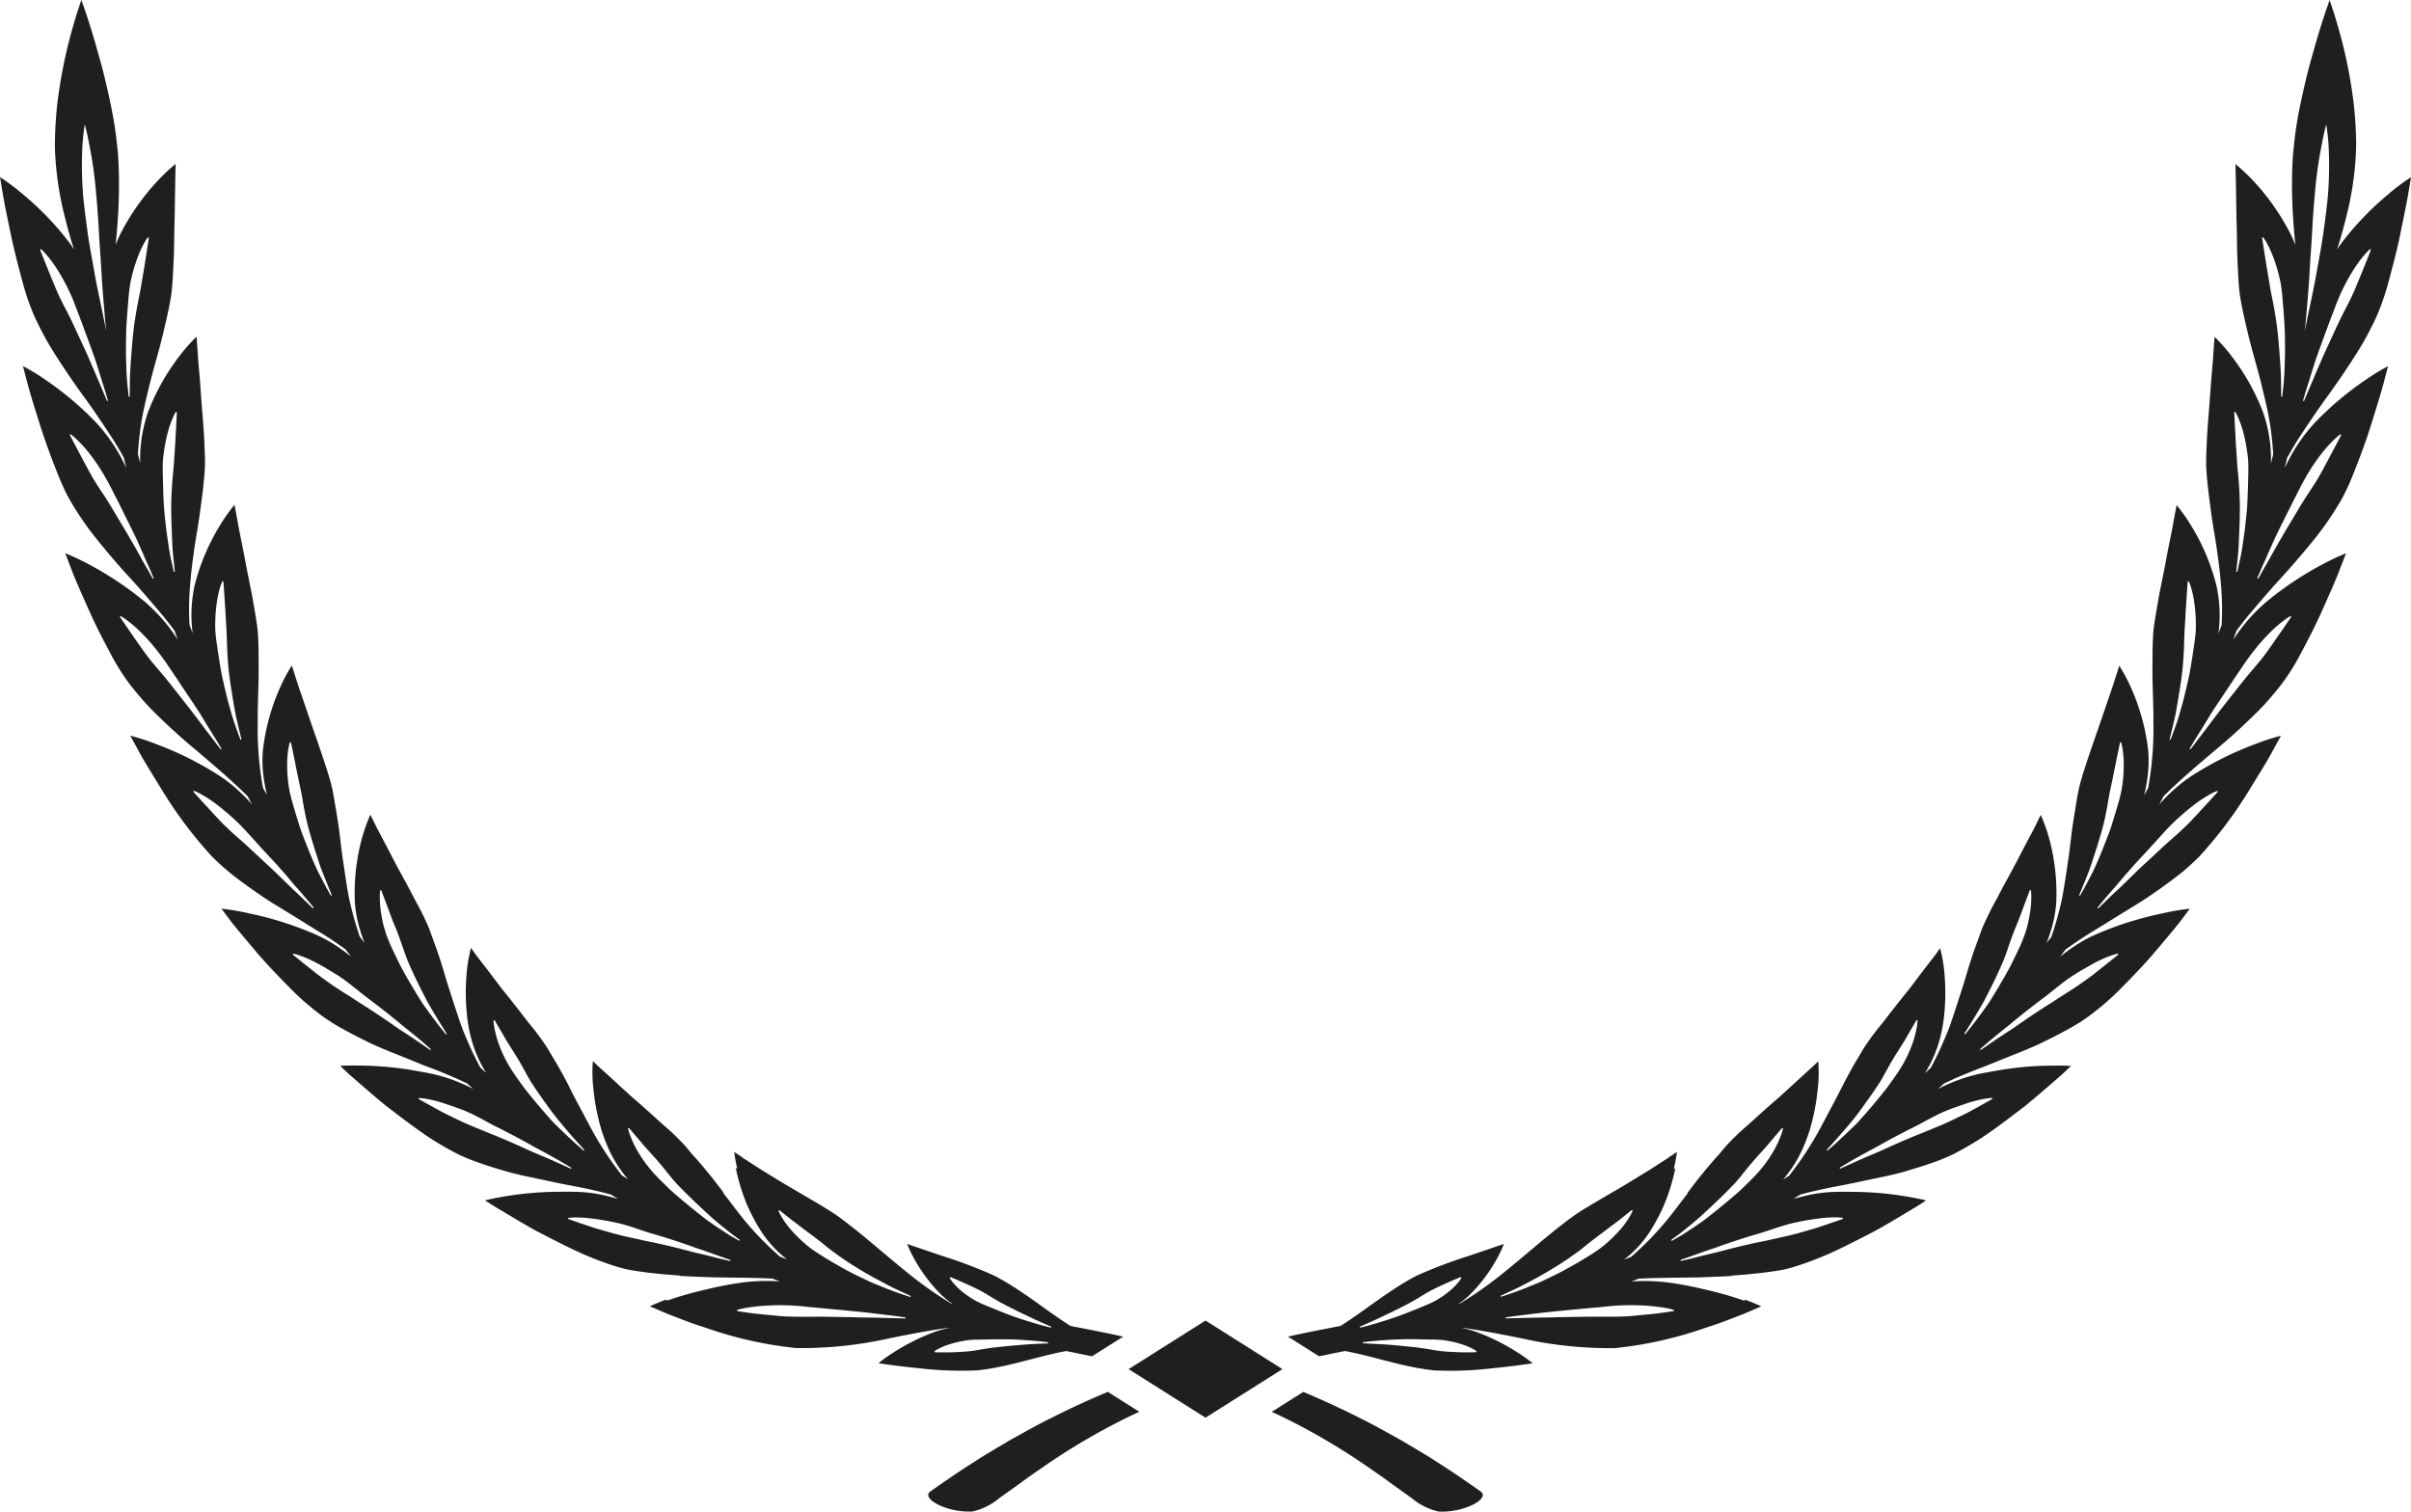 <svg xmlns="http://www.w3.org/2000/svg" width="247.002" height="154.88" viewBox="0 0 247.002 154.88">
  <g id="Group_2206" data-name="Group 2206" transform="translate(-327.806 -350.253)">
    <path id="Path_9866" data-name="Path 9866" d="M435.478,495.552c-1.575.776-2.988,1.593-4.3,2.315l-1.841,1.1c-.586.346-1.139.683-1.652,1.025-2.095,1.323-3.574,2.387-4.548,3.065-1.057.738,1.71,2.209,4.3,2.063a6.531,6.531,0,0,0,2.76-1.379l2.192-1.566c.832-.627,1.806-1.281,2.895-2.035a66.805,66.805,0,0,1,8.407-4.846c.273-.13.558-.26.839-.389l-3.232-2.042C439.19,493.747,437.245,494.654,435.478,495.552Z" fill="#1f1f1f"/>
    <path id="Path_9867" data-name="Path 9867" d="M572.565,370.089a30.268,30.268,0,0,0-4.675,4.8c-.235.3-.453.608-.663.927.083-.252.166-.5.247-.756.261-.882.505-1.786.73-2.7a32.687,32.687,0,0,0,.913-5.636c.035-.474.058-.955.07-1.438s-.007-.97-.026-1.457c-.037-.974-.112-1.948-.214-2.9a51.864,51.864,0,0,0-.928-5.316,55.155,55.155,0,0,0-1.546-5.347s-.818,2.192-1.667,5.277c-.456,1.542-.891,3.31-1.277,5.147-.2.918-.373,1.855-.51,2.793-.069.469-.127.938-.176,1.405s-.1.93-.14,1.392a49.272,49.272,0,0,0-.016,5.553c.045.92.117,1.834.2,2.733.019.263.041.521.062.781-.131-.353-.273-.7-.435-1.032a23.854,23.854,0,0,0-3.707-5.365,18.747,18.747,0,0,0-1.981-1.882s.015.64.038,1.651.039,2.393.064,3.879c.054,1.492.041,3.076.11,4.511s.125,2.7.266,3.543c.128.782.283,1.545.457,2.3s.337,1.484.528,2.215c.366,1.458.815,2.9,1.164,4.347s.73,2.929.953,4.46c.128.913.23,1.856.285,2.824-.074.309-.152.626-.23.941a14.753,14.753,0,0,0-.81-5.249,22.677,22.677,0,0,0-3.174-5.678,18.42,18.42,0,0,0-1.793-2.047l-.119,1.634c-.053,1.006-.2,2.364-.3,3.839s-.247,3.045-.334,4.466c-.046.709-.066,1.384-.089,1.982s-.031,1.122-.007,1.545c.089,1.57.306,3.087.5,4.565s.5,2.961.674,4.432a44.405,44.405,0,0,1,.43,4.529c.019.772.014,1.557-.024,2.361,0,.06-.007.121-.01.182-.108.29-.214.58-.325.872a14.129,14.129,0,0,0-.216-4.973,22,22,0,0,0-2.511-5.981,18.055,18.055,0,0,0-1.558-2.22l-.3,1.6c-.16.986-.455,2.3-.727,3.744-.256,1.446-.6,2.967-.848,4.355-.236,1.4-.464,2.621-.521,3.459-.051.779-.072,1.548-.072,2.311s-.019,1.5,0,2.25c.019,1.49.107,2.984.088,4.462a33.9,33.9,0,0,1-.534,6.809c-.134.246-.27.492-.406.738a18.613,18.613,0,0,0,.344-1.867,12.388,12.388,0,0,0,.06-2.761,21.85,21.85,0,0,0-1.692-6.242,17.748,17.748,0,0,0-1.263-2.392l-.492,1.528c-.142.473-.331,1.022-.544,1.623l-.665,1.951c-.931,2.74-2.067,5.849-2.433,7.472-.163.757-.278,1.52-.4,2.261s-.24,1.473-.337,2.21l-.269,2.214q-.162,1.1-.323,2.189c-.112.734-.232,1.474-.369,2.22s-.334,1.468-.536,2.214c-.175.632-.375,1.272-.6,1.915-.166.215-.33.43-.5.643.02-.046.045-.091.064-.137.171-.447.323-.9.454-1.352a12.711,12.711,0,0,0,.493-2.717,21.528,21.528,0,0,0-.691-6.4,17.566,17.566,0,0,0-.9-2.551l-.7,1.426c-.454.857-1.082,2.027-1.735,3.309-.668,1.269-1.431,2.6-2.054,3.841a29.983,29.983,0,0,0-1.527,3.084l-.777,2.142c-.248.7-.474,1.412-.69,2.123-.411,1.44-.873,2.806-1.331,4.226-.239.7-.461,1.43-.748,2.116s-.582,1.388-.911,2.087c-.249.519-.514,1.046-.8,1.566-.2.18-.392.362-.591.541a12.919,12.919,0,0,0,1.591-3.749,16.454,16.454,0,0,0,.339-1.817c.071-.6.115-1.172.138-1.717a22.281,22.281,0,0,0-.064-2.877,15.568,15.568,0,0,0-.281-1.935c-.095-.459-.166-.712-.166-.712l-.249.346c-.158.224-.387.546-.688.922-.594.759-1.392,1.814-2.253,2.956-.9,1.1-1.843,2.31-2.685,3.408a25.74,25.74,0,0,0-2.039,2.764c-.385.676-.787,1.3-1.15,1.96s-.713,1.31-1.049,1.974-.673,1.318-1.02,1.964l-1.042,1.957a33.458,33.458,0,0,1-2.38,3.844c-.29.4-.595.812-.91,1.215-.215.136-.429.276-.645.411.073-.082.149-.163.221-.247q.223-.28.431-.567a12.805,12.805,0,0,0,1.391-2.395q.382-.88.661-1.723c.175-.577.319-1.136.438-1.669a22.439,22.439,0,0,0,.444-2.849,14.419,14.419,0,0,0,.036-2.677s-.43.436-1.154,1.073l-2.744,2.513c-1.081.923-2.233,1.965-3.242,2.885a24.236,24.236,0,0,0-2.4,2.315l-.362.435c-.114.146-.238.293-.381.442q-.407.445-.792.9c-.515.6-1.005,1.207-1.481,1.817l-.7.917-.087.115-.043.057-.022.029-.011.014-.005.007,0,0c.04-.021-.093.051.089-.045l-.165.215-.33.431c-.441.575-.882,1.161-1.34,1.739a30.637,30.637,0,0,1-4.013,4.185c-.236.09-.472.182-.708.27.223-.176.442-.355.653-.537a11.8,11.8,0,0,0,1.818-2.062,19.366,19.366,0,0,0,1.673-3.111,20.555,20.555,0,0,0,.893-2.715l.134-.561.056-.259.013-.063.006-.031,0-.015v-.008c-.291.154-.081.042-.145.076V470l.028-.126c.073-.331.128-.619.17-.855.084-.473.113-.74.113-.74l-.387.258-.45.3-.067.045-.009.006,0,0h0l.168-.089-.016.01-.031.02-.13.082-.281.179-1.368.884c-.511.332-1.086.663-1.672,1.032-2.352,1.448-5.17,2.972-6.493,3.94-2.446,1.8-4.6,3.76-6.921,5.632a39.678,39.678,0,0,1-4.619,3.265l-.11.022a8.5,8.5,0,0,0,1.078-.865,16,16,0,0,0,2.764-3.592,12.746,12.746,0,0,0,.82-1.7l-3.635,1.237a49.237,49.237,0,0,0-5.326,2.023c-2.882,1.522-5.131,3.459-7.772,5.141-1.691.321-3.356.65-4.983,1l-.411.091,3.2,2.019q1.307-.275,2.643-.541c3.072.572,5.845,1.631,9.156,1.987a36.942,36.942,0,0,0,5.937-.217c1.108-.112,2.139-.228,2.9-.338l1.238-.175a15.624,15.624,0,0,0-1.593-1.136,21.973,21.973,0,0,0-4.16-2.072,9.734,9.734,0,0,0-1.429-.387l.09-.019c1.989.262,3.891.652,5.813,1.028a41.226,41.226,0,0,0,9.7,1.033,40.176,40.176,0,0,0,8.946-1.967c.813-.273,1.607-.525,2.32-.794l1.907-.736,1.824-.78s-.241-.12-.684-.306c-.221-.093-.493-.2-.811-.32l-.121-.045h-.006c-.066.034.144-.078-.148.077l-.008,0-.016-.006-.033-.011-.067-.023-.278-.094-.605-.2c-.849-.267-1.858-.547-2.982-.8a37.341,37.341,0,0,0-3.7-.711,19.361,19.361,0,0,0-3.833-.114c.246-.094.491-.192.737-.288,2.1-.1,4.133-.092,6.2-.131l2.38-.094.6-.031.3-.017c.185-.1.054-.027.1-.049h.031l.036,0,.072-.005.143-.01,1.152-.093c.77-.069,1.546-.152,2.329-.259q.588-.08,1.182-.18a5.356,5.356,0,0,0,.615-.131l.637-.167a32.94,32.94,0,0,0,3.786-1.415c1.47-.663,3.039-1.473,4.529-2.244,1.465-.8,2.792-1.617,3.775-2.2s1.578-.994,1.578-.994-1.059-.264-2.81-.526c-.871-.126-1.905-.241-3.047-.3-.571-.031-1.169-.048-1.787-.047-.629-.014-1.282-.014-1.948.013a14.625,14.625,0,0,0-2.82.4q-.35.083-.7.181c-.164.04-.326.084-.489.127.186-.114.373-.227.558-.342l.146-.1c.538-.144,1.071-.285,1.608-.4,1.54-.361,3.1-.606,4.614-.948l2.308-.486c.778-.165,1.56-.342,2.325-.574s1.552-.464,2.341-.735a21.84,21.84,0,0,0,2.375-.939,32.208,32.208,0,0,0,3.4-1.992c1.315-.9,2.735-1.985,4.066-3.005,1.289-1.062,2.466-2.087,3.33-2.837.437-.371.774-.692,1.005-.917l.364-.349s-.275-.022-.767-.032-1.2,0-2.085.02-1.921.1-3.058.239c-.568.07-1.161.158-1.77.268s-1.262.217-1.911.363a17.541,17.541,0,0,0-4.044,1.509q.318-.275.625-.563c.577-.27,1.146-.538,1.725-.78.729-.311,1.462-.6,2.2-.881s1.444-.585,2.175-.87c1.443-.59,2.945-1.144,4.37-1.868.722-.353,1.449-.727,2.18-1.131.364-.2.734-.41,1.1-.634s.71-.468,1.065-.716a28.39,28.39,0,0,0,3-2.552c1.116-1.128,2.368-2.4,3.464-3.659,1.079-1.264,2.077-2.458,2.792-3.342l1.115-1.479a23.736,23.736,0,0,0-2.792.475,34.553,34.553,0,0,0-6.481,2.009,14.735,14.735,0,0,0-2.522,1.34c-.4.263-.793.545-1.176.839-.108.077-.209.163-.315.242.186-.241.372-.481.556-.723q.9-.654,1.814-1.245c.663-.433,1.349-.836,2.012-1.248s1.319-.825,1.986-1.233l2.014-1.237c.656-.431,1.307-.878,1.963-1.343s1.31-.952,1.964-1.468,1.26-1.089,1.886-1.687a43.959,43.959,0,0,0,5.331-7.125l1.232-2.009c.384-.625.722-1.2.985-1.7l.879-1.612a23.4,23.4,0,0,0-2.691.878,33.86,33.86,0,0,0-6.058,2.985,15.175,15.175,0,0,0-2.28,1.719,19.354,19.354,0,0,0-1.448,1.469c.066-.122.138-.243.2-.366l.248-.477c1.726-1.713,3.5-3.2,5.275-4.712,1.214-1,2.362-2.037,3.521-3.144.573-.556,1.164-1.125,1.712-1.735s1.083-1.252,1.61-1.931a23.256,23.256,0,0,0,2.041-3.3c.741-1.382,1.544-2.946,2.195-4.444.667-1.493,1.294-2.891,1.683-3.931l.658-1.7a22.95,22.95,0,0,0-2.552,1.208,33.585,33.585,0,0,0-5.591,3.751A17.543,17.543,0,0,0,556.6,415.8c.007-.02.015-.039.022-.059.1-.284.2-.56.3-.842.047-.064.092-.131.139-.195.485-.651.985-1.274,1.5-1.879,1.026-1.21,2.026-2.372,3.084-3.523s2.052-2.326,3.065-3.564a32.232,32.232,0,0,0,2.817-4.031c.235-.395.5-.906.779-1.5s.545-1.272.833-2c.568-1.449,1.17-3.084,1.643-4.633s.946-2.994,1.217-4.061l.462-1.743a22.485,22.485,0,0,0-2.4,1.47,32.268,32.268,0,0,0-5.121,4.342,17.449,17.449,0,0,0-3.067,4.633q.126-.53.246-1.048c.481-.87.981-1.706,1.516-2.508.871-1.322,1.735-2.587,2.65-3.847s1.779-2.532,2.642-3.867c.423-.668.857-1.352,1.245-2.064s.762-1.449,1.117-2.22a24.685,24.685,0,0,0,1.238-3.617c.4-1.489.853-3.164,1.168-4.74s.635-3.05.82-4.13l.291-1.766a22,22,0,0,0-2.243,1.673Zm-8.138,7.871c.072-1.314.187-2.683.255-4.007s.159-2.595.267-3.706a43.66,43.66,0,0,1,.737-5.286c.234-1.255.438-1.955.438-1.955s.131.717.233,2a38.609,38.609,0,0,1-.068,5.361c-.109,1.118-.269,2.391-.454,3.71s-.448,2.678-.676,3.977-.491,2.532-.716,3.6-.408,1.961-.521,2.586c.07-.631.15-1.544.24-2.626s.2-2.332.266-3.647Zm-3.773,3.17c-.1-.489-.2-.966-.281-1.431l-.224-1.347c-.069-.432-.143-.835-.2-1.214l-.164-1.027-.123-.8-.107-.7.1-.059.1.146a4.652,4.652,0,0,1,.267.432,11.275,11.275,0,0,1,.753,1.681,16.509,16.509,0,0,1,.7,2.56c.073.483.135.987.174,1.5s.091,1.04.125,1.567.076,1.052.1,1.572.018,1.029.026,1.523.008.973-.01,1.429-.029.886-.043,1.284c-.034.8-.1,1.454-.15,1.915s-.076.724-.076.724l-.108,0-.008-.722c-.007-.461,0-1.112-.043-1.893s-.113-1.69-.19-2.655-.184-1.983-.355-3c-.081-.505-.165-1.008-.267-1.5ZM556.8,392.439l.087.155a4.6,4.6,0,0,1,.222.454,11.111,11.111,0,0,1,.577,1.741,17.4,17.4,0,0,1,.438,2.611c.025.487.03.992.014,1.51s-.02,1.041-.043,1.567-.038,1.052-.067,1.57-.089,1.022-.139,1.514-.1.966-.168,1.417l-.185,1.27c-.117.791-.265,1.431-.365,1.883s-.159.71-.159.71l-.108-.011s.028-.261.075-.717.132-1.1.171-1.883.075-1.689.106-2.654l.022-1.482c-.007-.505-.029-1.019-.054-1.528s-.058-1.016-.107-1.51-.1-.977-.127-1.446-.062-.926-.09-1.359-.056-.841-.07-1.222-.04-.726-.058-1.033l-.04-.8c-.021-.445-.034-.707-.034-.707Zm-6.553,32.877c.109-.446.268-1.077.429-1.836.142-.768.292-1.663.446-2.614s.294-1.958.355-2.979c.035-.508.068-1.013.08-1.508s.025-.978.052-1.445.053-.921.078-1.353.044-.838.075-1.216l.065-1.027.054-.8.05-.7.108-.035.067.163a4.59,4.59,0,0,1,.167.475,10.979,10.979,0,0,1,.366,1.789,16.826,16.826,0,0,1,.122,2.636c-.039.483-.094.985-.174,1.494s-.149,1.027-.236,1.546-.165,1.038-.264,1.546l-.336,1.478c-.122.478-.223.944-.349,1.381l-.347,1.234c-.238.759-.458,1.378-.621,1.811l-.252.682-.105-.025Zm-9.161,16c.177-.423.424-1.027.7-1.747s.542-1.6.842-2.507c.277-.923.586-1.885.8-2.879.107-.5.21-.991.292-1.478s.162-.962.255-1.419l.281-1.314c.086-.423.157-.821.239-1.19l.2-1,.162-.777.144-.685.112-.019.044.17a4.512,4.512,0,0,1,.1.492,10.9,10.9,0,0,1,.119,1.818,13.862,13.862,0,0,1-.258,2.613c-.107.472-.232.959-.383,1.451s-.293.994-.452,1.494c-.289,1.012-.693,1.97-1.049,2.89-.19.455-.359.9-.547,1.314s-.357.809-.539,1.159c-.363.7-.664,1.29-.893,1.691l-.352.636-.1-.041Zm-11.664,14.25c.245-.388.589-.943.985-1.606l.626-1.077.638-1.238c.431-.86.87-1.778,1.273-2.7.2-.461.369-.942.53-1.407s.313-.924.477-1.359.328-.852.492-1.245.3-.772.435-1.123l.355-.958.279-.74.247-.652h.113l.017.175a4.536,4.536,0,0,1,.023.5,10.868,10.868,0,0,1-.164,1.813c-.064.375-.146.783-.253,1.212s-.262.858-.433,1.309-.381.909-.608,1.37-.447.934-.684,1.4c-.488.917-1.018,1.817-1.526,2.661-.261.418-.5.83-.753,1.207l-.744,1.034c-.474.634-.869,1.162-1.161,1.519l-.452.568-.091-.058Zm-13.987,11.967c.309-.34.745-.826,1.251-1.411s1.091-1.265,1.659-2.048,1.165-1.6,1.722-2.437l.41-.627q.191-.325.369-.651c.241-.432.467-.857.7-1.258s.469-.784.7-1.143l.638-1.013.511-.884.4-.682.353-.6.111.018-.013.176a4.55,4.55,0,0,1-.063.5,10.893,10.893,0,0,1-.47,1.762,13.2,13.2,0,0,1-1.125,2.349c-.254.411-.531.831-.834,1.247s-.591.856-.927,1.251c-.645.813-1.319,1.613-1.967,2.355-.334.362-.629.741-.96,1.049l-.916.885c-.578.542-1.058.993-1.409,1.294l-.544.481-.079-.073Zm-15.853,9.35c.372-.258.874-.68,1.472-1.163l.948-.8.016-.013h0l-.038.02h0l0,0,0,0,.008-.007.031-.029.063-.057.127-.116.259-.237.532-.49c.716-.67,1.466-1.395,2.19-2.137a12.149,12.149,0,0,0,1-1.136c.309-.381.6-.758.9-1.109s.588-.683.869-.993l.789-.873.659-.782.513-.6.454-.53.106.038-.044.171a4.573,4.573,0,0,1-.15.48,10.967,10.967,0,0,1-.773,1.654,13.551,13.551,0,0,1-1.5,2.1c-.318.358-.66.721-1.028,1.076s-.719.729-1.126,1.076c-.8.7-1.623,1.382-2.4,2.006-.4.307-.766.615-1.138.885l-.069.051-.017.013-.009.006h0l.028-.015h0l0,0-.034.023-.136.093-.267.182-.507.345c-.661.43-1.2.807-1.607,1.022l-.628.357L499,477.31Zm-17.406,5.845c.416-.2,1.011-.462,1.7-.823s1.489-.776,2.317-1.266,1.694-1.014,2.515-1.6c.41-.291.822-.569,1.2-.88s.75-.611,1.117-.89l1.061-.8c.338-.255.649-.5.948-.717s.567-.416.8-.606l.608-.486.536-.426.1.058-.073.158a4.418,4.418,0,0,1-.233.439,8.935,8.935,0,0,1-1.065,1.449,14.579,14.579,0,0,1-1.891,1.768c-.388.281-.8.563-1.237.83s-.874.542-1.329.794-.9.514-1.357.759-.911.459-1.353.674-.868.428-1.291.592l-1.183.482c-.738.295-1.36.514-1.8.656l-.69.231-.046-.1Zm-14.6,3.257,1.212-.54,1.68-.8c.607-.3,1.253-.623,1.88-.965.312-.174.623-.348.918-.533s.586-.363.875-.524.574-.305.85-.435.534-.257.782-.364l.668-.3.528-.226.477-.194.086.074a2.883,2.883,0,0,1-.275.4,6.57,6.57,0,0,1-.912.927,9.414,9.414,0,0,1-1.538,1.053c-.307.159-.633.311-.974.448l-1.028.42c-.685.285-1.376.555-2.038.783-.332.111-.647.227-.954.32l-.863.266c-.539.158-.984.29-1.3.366l-.5.128-.042-.1Zm11.083,2.456a3.013,3.013,0,0,1,.424.261l-.053.1-.534.011h-.594c-.224-.007-.483,0-.755-.016s-.569-.025-.88-.043-.636-.044-.969-.083-.673-.1-1.019-.163-.7-.113-1.057-.163c-.715-.09-1.433-.155-2.108-.223s-1.311-.111-1.854-.146l-1.322-.067-.5-.024,0-.108.507-.06c.322-.043.783-.081,1.342-.128l.9-.062c.32-.023.656-.027,1.006-.043.7-.023,1.443-.022,2.188,0l1.117.018c.371,0,.734.02,1.082.052a10.781,10.781,0,0,1,1.85.394,6.973,6.973,0,0,1,1.23.493Zm18.007-4.391a17.113,17.113,0,0,1,1.941.247,5.36,5.36,0,0,1,.526.127l.182.053-.036.112-.773.111-.87.121c-.332.038-.715.084-1.122.119s-.851.082-1.316.127-.955.071-1.459.086-1.022.01-1.547.012l-1.6-.005-3.141.051c-1,.04-1.936.033-2.734.058l-1.933.051-.734.018v-.108l.732-.1c.465-.073,1.134-.137,1.939-.247l1.3-.15,1.455-.154,3.181-.3c.545-.05,1.091-.09,1.628-.153s1.069-.1,1.584-.125a24.188,24.188,0,0,1,2.793.046Zm17.3-8.929a13.092,13.092,0,0,1,1.924-.137,5.225,5.225,0,0,1,.534.027l.186.018-.012.116-.725.252-.817.281-1.049.352c-.4.128-.827.243-1.279.376s-.927.262-1.418.385-1,.229-1.51.343-1.033.244-1.538.333c-1.017.206-2.033.444-2.983.682l-.7.181-.339.089-.167.044-.082.022-.041.011-.01,0h-.009l-.039.021h0l-.021,0-1.269.3c-.783.187-1.423.373-1.888.47l-.722.163-.022-.106.7-.243,1.851-.662.6-.2.318-.108.163-.055.041-.014.005,0h0l.031-.016.01,0,.02-.008.08-.03c.429-.165.889-.31,1.361-.476.948-.317,1.965-.639,2.989-.931.511-.152,1.032-.341,1.545-.507s1.024-.327,1.522-.461a27.091,27.091,0,0,1,2.753-.509Zm12.747-10.854c.926-.422,1.85-.708,2.6-.969a13.157,13.157,0,0,1,1.873-.474,5.3,5.3,0,0,1,.531-.068l.187-.015.008.116-.67.376-.756.421-.972.532c-.36.195-.76.376-1.176.582s-.857.411-1.313.615-.933.393-1.415.592l-.725.3-.746.3c-.992.4-1.971.829-2.88,1.241-.9.432-1.776.773-2.51,1.094s-1.342.6-1.768.791l-.668.3-.042-.1.635-.379c.4-.247.988-.575,1.7-.973l1.155-.625c.414-.22.834-.461,1.279-.707.889-.486,1.85-.994,2.829-1.478.494-.24.959-.511,1.436-.763S526.242,464.486,526.705,464.27Zm13.233-13.906c.424-.284.845-.542,1.252-.773s.773-.456,1.127-.644a13.189,13.189,0,0,1,1.767-.786A5.334,5.334,0,0,1,544.6,448l.182-.047.028.113-.6.484-.674.542-.868.688c-.314.259-.657.521-1.038.79s-.773.552-1.188.831-.852.547-1.293.827-.876.576-1.329.861c-.908.569-1.8,1.16-2.624,1.723l-1.182.821-1.088.707c-.667.443-1.219.821-1.6,1.088l-.606.415-.059-.091.559-.484c.352-.314.873-.739,1.5-1.254l1.025-.82c.35-.306.737-.6,1.129-.927.791-.635,1.654-1.3,2.529-1.949l1.27-1.011c.419-.338.846-.652,1.265-.945Zm9.541-14.807c.36-.4.731-.777,1.1-1.133a26.451,26.451,0,0,1,2.1-1.785,13.164,13.164,0,0,1,1.622-1.05,5.3,5.3,0,0,1,.481-.235l.172-.074.046.107-.513.568-.58.638-.749.812c-.27.3-.57.613-.883.949s-.67.669-1.031,1.011-.754.675-1.144,1.021-.781.7-1.167,1.066c-.768.728-1.576,1.442-2.29,2.137s-1.365,1.356-1.964,1.9-1.065,1.012-1.4,1.34l-.529.51-.074-.08.471-.571c.295-.368.738-.873,1.274-1.487.278-.3.554-.637.851-.994s.628-.716.962-1.1c.669-.76,1.441-1.538,2.152-2.349l1.093-1.2Zm7.279-15.864.909-1.341c.3-.446.611-.871.924-1.274a20.209,20.209,0,0,1,1.813-2.06,13.035,13.035,0,0,1,1.46-1.258,5.284,5.284,0,0,1,.444-.3l.16-.1.06.1-.428.63-.485.708-.628.9c-.225.336-.479.683-.741,1.058s-.541.762-.859,1.148-.648.773-.985,1.17-.672.805-1,1.218l-1.931,2.451c-.607.792-1.17,1.532-1.643,2.171l-1.178,1.537-.445.585-.085-.067.379-.635c.233-.409.6-.971,1.027-1.664l.679-1.115c.239-.4.516-.8.79-1.227l.876-1.3Zm5.935-18.007.734-1.44c.24-.479.5-.937.755-1.375a19.444,19.444,0,0,1,1.548-2.255,12.881,12.881,0,0,1,1.3-1.416,5.216,5.216,0,0,1,.4-.346l.146-.114.073.09-.349.672-.4.756-.514.966c-.183.358-.393.732-.608,1.133s-.44.819-.707,1.239-.546.843-.83,1.277-.565.879-.841,1.329l-1.594,2.671c-.5.862-.962,1.667-1.348,2.361s-.728,1.27-.951,1.681l-.363.638-.094-.055.291-.679c.172-.437.478-1.039.786-1.787l.529-1.192c.186-.425.408-.858.624-1.317Zm7.727-25.134-.315.789-.41,1.009c-.144.373-.314.764-.486,1.185s-.364.855-.581,1.3-.452.892-.687,1.352-.467.931-.692,1.406l-1.3,2.82c-.4.909-.769,1.759-1.076,2.491l-.754,1.775-.286.675-.1-.043.21-.707c.122-.453.35-1.087.578-1.862l.392-1.242c.137-.443.31-.9.473-1.375l1.093-2.969.574-1.506c.187-.5.393-.982.6-1.442a20.653,20.653,0,0,1,1.311-2.393,12.675,12.675,0,0,1,1.142-1.533,5.161,5.161,0,0,1,.366-.383l.134-.128.081.082Z" fill="#1f1f1f"/>
    <path id="Path_9868" data-name="Path 9868" d="M502.222,475.385Z" fill="#1f1f1f"/>
    <path id="Path_9869" data-name="Path 9869" d="M479.483,503.06c-.974-.678-2.453-1.742-4.548-3.065-.513-.341-1.066-.678-1.652-1.025l-1.841-1.1c-1.314-.722-2.727-1.54-4.3-2.315-1.767-.9-3.713-1.8-5.814-2.686l-3.232,2.042c.282.13.567.259.839.389a66.8,66.8,0,0,1,8.407,4.846c1.089.753,2.063,1.407,2.895,2.035l2.192,1.566a6.53,6.53,0,0,0,2.76,1.379C477.773,505.269,480.54,503.8,479.483,503.06Z" fill="#1f1f1f"/>
    <path id="Path_9870" data-name="Path 9870" d="M427.874,490.669c3.311-.356,6.084-1.415,9.156-1.987q1.338.266,2.643.541l3.2-2.019-.411-.091c-1.627-.351-3.292-.68-4.983-1-2.64-1.682-4.89-3.619-7.772-5.141a49.266,49.266,0,0,0-5.326-2.023l-3.635-1.237a12.746,12.746,0,0,0,.82,1.7A16.005,16.005,0,0,0,424.329,483a8.5,8.5,0,0,0,1.078.865l-.11-.022a39.673,39.673,0,0,1-4.619-3.265c-2.326-1.873-4.475-3.834-6.921-5.632-1.323-.968-4.141-2.492-6.493-3.94-.586-.369-1.161-.7-1.672-1.032l-1.368-.884-.281-.179-.13-.082-.031-.02-.015-.01.168.089h0l0,0-.009-.006-.067-.045-.45-.3-.387-.258s.029.268.113.74c.042.236.1.524.17.855l.028.126V470c-.065-.034.146.079-.145-.076v.008l0,.015.006.031.013.063.056.259.134.561a20.559,20.559,0,0,0,.893,2.715,19.367,19.367,0,0,0,1.673,3.111,11.808,11.808,0,0,0,1.817,2.062c.211.183.43.361.653.537-.237-.088-.472-.179-.708-.27a30.622,30.622,0,0,1-4.013-4.185c-.458-.577-.9-1.164-1.34-1.739l-.33-.431-.165-.215c.182.1.049.025.089.045l0,0-.005-.007-.011-.014-.022-.029-.043-.057-.087-.115-.7-.917c-.475-.61-.966-1.216-1.48-1.817q-.386-.45-.792-.9a5.831,5.831,0,0,1-.381-.442l-.362-.435a24.23,24.23,0,0,0-2.4-2.315c-1.01-.92-2.161-1.962-3.242-2.885l-2.742-2.513c-.724-.637-1.154-1.073-1.154-1.073a14.419,14.419,0,0,0,.036,2.677,22.428,22.428,0,0,0,.444,2.849c.118.534.263,1.092.438,1.669q.279.843.661,1.723a12.8,12.8,0,0,0,1.391,2.395q.208.287.431.567c.072.083.147.164.221.247-.216-.134-.43-.275-.645-.411-.316-.4-.62-.811-.91-1.215a33.426,33.426,0,0,1-2.38-3.844l-1.042-1.957c-.347-.646-.691-1.291-1.02-1.964s-.682-1.322-1.049-1.974-.765-1.284-1.15-1.96a25.745,25.745,0,0,0-2.039-2.764c-.842-1.1-1.782-2.309-2.685-3.408-.861-1.142-1.659-2.2-2.253-2.956-.3-.376-.53-.7-.688-.922l-.249-.346s-.071.253-.166.712a15.545,15.545,0,0,0-.281,1.935,22.292,22.292,0,0,0-.064,2.877c.023.545.067,1.12.138,1.717a16.461,16.461,0,0,0,.339,1.817,12.919,12.919,0,0,0,1.591,3.749c-.2-.178-.393-.361-.591-.541-.285-.52-.551-1.048-.8-1.566-.329-.7-.629-1.395-.911-2.087s-.509-1.417-.748-2.116c-.458-1.42-.92-2.785-1.331-4.226-.216-.711-.442-1.418-.69-2.123l-.777-2.142a29.97,29.97,0,0,0-1.527-3.084c-.623-1.245-1.386-2.572-2.054-3.841-.653-1.281-1.281-2.451-1.735-3.309l-.7-1.426a17.561,17.561,0,0,0-.9,2.551,21.525,21.525,0,0,0-.691,6.4,12.713,12.713,0,0,0,.493,2.717c.131.453.283.905.454,1.352.02.046.044.091.064.137-.168-.214-.332-.429-.5-.643-.22-.644-.421-1.283-.6-1.915-.2-.746-.392-1.474-.536-2.214s-.257-1.486-.369-2.22l-.323-2.189-.269-2.214c-.1-.737-.207-1.473-.337-2.21s-.24-1.5-.4-2.261c-.365-1.623-1.5-4.732-2.433-7.472l-.665-1.951c-.214-.6-.4-1.15-.544-1.623l-.492-1.528a17.759,17.759,0,0,0-1.263,2.392,21.846,21.846,0,0,0-1.692,6.242,12.383,12.383,0,0,0,.06,2.761,18.564,18.564,0,0,0,.344,1.867c-.136-.246-.273-.492-.407-.738a33.919,33.919,0,0,1-.533-6.809c-.019-1.478.068-2.972.087-4.462.015-.748,0-1.488,0-2.25s-.021-1.532-.072-2.311c-.057-.838-.284-2.064-.521-3.459-.251-1.388-.592-2.91-.848-4.355-.272-1.439-.567-2.758-.727-3.744l-.3-1.6a18.049,18.049,0,0,0-1.558,2.22,22,22,0,0,0-2.511,5.981,14.134,14.134,0,0,0-.216,4.973c-.11-.292-.217-.581-.324-.872,0-.06-.007-.121-.01-.182-.037-.8-.042-1.59-.023-2.361a44.424,44.424,0,0,1,.43-4.529c.177-1.471.474-2.952.674-4.432s.412-2.994.5-4.565c.024-.423.019-.949-.007-1.545s-.043-1.273-.089-1.982c-.087-1.42-.241-2.987-.334-4.466s-.25-2.832-.3-3.839l-.119-1.634a18.409,18.409,0,0,0-1.793,2.047,22.681,22.681,0,0,0-3.174,5.678,14.753,14.753,0,0,0-.81,5.249c-.078-.315-.155-.632-.23-.941.056-.969.158-1.911.285-2.824.223-1.531.6-3.011.953-4.46s.8-2.89,1.164-4.347c.191-.731.353-1.463.528-2.215s.329-1.515.457-2.3c.141-.842.192-2.107.266-3.543s.056-3.019.11-4.511c.025-1.486.047-2.869.064-3.879s.038-1.651.038-1.651a18.744,18.744,0,0,0-1.981,1.882A23.856,23.856,0,0,0,340.1,374.3c-.162.333-.3.68-.435,1.032.021-.26.043-.519.062-.781.082-.9.154-1.813.2-2.733a49.264,49.264,0,0,0-.016-5.552q-.051-.691-.139-1.392c-.049-.467-.107-.936-.176-1.405-.137-.938-.311-1.875-.51-2.793-.385-1.837-.821-3.6-1.277-5.147-.849-3.086-1.667-5.277-1.667-5.277A55.113,55.113,0,0,0,334.6,355.6a51.821,51.821,0,0,0-.928,5.316c-.1.954-.176,1.929-.214,2.9-.018.487-.029.974-.026,1.457s.035.963.07,1.438a32.692,32.692,0,0,0,.913,5.636c.225.919.469,1.823.73,2.7.081.255.164.5.247.756-.21-.319-.428-.63-.663-.927a30.264,30.264,0,0,0-4.675-4.8,22.023,22.023,0,0,0-2.245-1.677l.291,1.766c.185,1.08.491,2.554.82,4.13s.764,3.251,1.168,4.74a24.685,24.685,0,0,0,1.238,3.617c.355.77.729,1.508,1.117,2.22s.822,1.4,1.245,2.064c.863,1.335,1.719,2.607,2.642,3.867s1.779,2.526,2.65,3.847c.536.8,1.035,1.638,1.516,2.508q.12.519.246,1.048a17.448,17.448,0,0,0-3.067-4.633,32.27,32.27,0,0,0-5.121-4.342,22.494,22.494,0,0,0-2.4-1.47l.462,1.743c.271,1.067.732,2.514,1.217,4.061s1.075,3.184,1.643,4.633c.287.724.556,1.4.832,2s.544,1.1.779,1.5a32.238,32.238,0,0,0,2.817,4.031c1.013,1.238,2,2.415,3.065,3.564s2.058,2.313,3.085,3.523c.513.605,1.014,1.228,1.5,1.879.048.063.092.131.139.195.1.282.2.559.3.842.007.02.015.039.022.059a17.54,17.54,0,0,0-3.385-3.893,33.59,33.59,0,0,0-5.592-3.751,22.958,22.958,0,0,0-2.552-1.208l.658,1.7c.389,1.04,1.016,2.438,1.683,3.931.651,1.5,1.454,3.062,2.195,4.444a23.252,23.252,0,0,0,2.041,3.3c.527.679,1.065,1.32,1.61,1.931s1.138,1.18,1.712,1.735c1.158,1.108,2.307,2.145,3.521,3.144,1.772,1.514,3.548,3,5.275,4.712l.248.477c.064.123.135.244.2.366a19.347,19.347,0,0,0-1.448-1.469,15.179,15.179,0,0,0-2.28-1.719,33.862,33.862,0,0,0-6.058-2.985,23.411,23.411,0,0,0-2.691-.878l.879,1.612c.264.495.6,1.07.985,1.7l1.232,2.009a43.96,43.96,0,0,0,5.331,7.125c.625.6,1.237,1.168,1.886,1.687s1.309,1,1.964,1.468,1.306.912,1.963,1.343l2.014,1.237c.667.408,1.33.816,1.986,1.233s1.349.815,2.012,1.248q.916.592,1.814,1.245c.184.241.37.482.556.723-.107-.079-.208-.165-.316-.242-.383-.294-.774-.576-1.176-.839a14.737,14.737,0,0,0-2.522-1.34,34.551,34.551,0,0,0-6.481-2.009,23.73,23.73,0,0,0-2.792-.475l1.115,1.479c.715.884,1.713,2.078,2.792,3.342,1.1,1.254,2.347,2.53,3.464,3.659a28.372,28.372,0,0,0,3,2.552q.533.373,1.065.716c.361.224.731.43,1.1.634.73.4,1.457.779,2.18,1.131,1.425.724,2.928,1.278,4.37,1.868.731.285,1.432.6,2.175.87s1.47.57,2.2.881c.579.242,1.148.51,1.725.78q.307.287.625.563a17.546,17.546,0,0,0-4.044-1.509c-.649-.147-1.3-.251-1.911-.363s-1.2-.2-1.77-.268c-1.137-.14-2.177-.209-3.058-.239s-1.6-.027-2.085-.02-.767.032-.767.032l.363.349c.232.225.569.546,1.005.917.864.75,2.041,1.775,3.33,2.837,1.332,1.02,2.751,2.1,4.066,3.005a32.19,32.19,0,0,0,3.4,1.992,21.848,21.848,0,0,0,2.375.939c.789.272,1.569.513,2.341.735s1.547.409,2.325.574l2.309.486c1.513.342,3.074.586,4.614.948.537.119,1.07.261,1.608.4l.146.1c.185.116.372.228.558.342-.163-.044-.325-.088-.489-.127q-.347-.1-.7-.181a14.622,14.622,0,0,0-2.82-.4c-.666-.026-1.32-.026-1.948-.013-.618,0-1.216.016-1.787.047-1.142.062-2.176.177-3.047.3-1.751.262-2.81.526-2.81.526s.591.416,1.578.994,2.311,1.4,3.775,2.2c1.491.77,3.059,1.581,4.529,2.244a32.948,32.948,0,0,0,3.786,1.415l.638.167a5.373,5.373,0,0,0,.615.131q.595.1,1.182.18c.784.107,1.559.191,2.329.259l1.152.093.143.01.072.005.036,0h.031c.043.022-.089-.048.1.049l.3.017.6.031,2.38.094c2.063.039,4.1.033,6.2.131.246.1.491.194.737.288a19.362,19.362,0,0,0-3.833.114,37.348,37.348,0,0,0-3.7.711c-1.124.258-2.133.537-2.982.8l-.605.2-.278.094-.067.023-.033.011-.017.006-.008,0c-.292-.155-.082-.043-.148-.077H396l-.121.045c-.318.118-.589.228-.811.32-.443.185-.684.306-.684.306l1.824.78,1.907.736c.713.269,1.507.521,2.32.794a40.178,40.178,0,0,0,8.946,1.967,41.224,41.224,0,0,0,9.7-1.033c1.923-.375,3.824-.766,5.813-1.028l.09.019a9.734,9.734,0,0,0-1.429.387,21.97,21.97,0,0,0-4.16,2.072,15.636,15.636,0,0,0-1.594,1.136l1.238.175c.76.111,1.791.227,2.9.338a36.939,36.939,0,0,0,5.937.22Zm-2.507-9.088a2.879,2.879,0,0,1-.275-.4l.086-.074.477.194.528.226.668.3c.249.107.506.233.782.364s.561.276.85.435.576.343.875.524.607.358.918.533c.627.342,1.273.661,1.88.965l1.68.8,1.212.54.463.2-.042.1-.5-.128c-.316-.076-.761-.208-1.3-.366l-.863-.266c-.307-.093-.623-.209-.954-.32-.661-.227-1.353-.5-2.038-.783l-1.028-.42c-.341-.137-.667-.289-.974-.448a9.411,9.411,0,0,1-1.538-1.053,6.566,6.566,0,0,1-.913-.927ZM407.859,474.9a4.43,4.43,0,0,1-.233-.439l-.073-.158.1-.058.536.426.608.486c.229.19.511.378.8.606s.609.462.948.717l1.061.8c.367.279.734.584,1.117.89s.791.589,1.2.88c.821.582,1.686,1.113,2.515,1.6s1.628.9,2.317,1.266,1.284.628,1.7.823l.654.306-.046.1-.69-.231c-.44-.142-1.062-.362-1.8-.656l-1.183-.482c-.422-.164-.844-.387-1.291-.592s-.9-.438-1.353-.674-.907-.5-1.357-.759-.9-.518-1.329-.794-.849-.548-1.237-.829a14.58,14.58,0,0,1-1.891-1.768,8.951,8.951,0,0,1-1.066-1.45Zm-15.722-9.037.106-.038.454.53.513.6.66.782.789.873c.281.31.573.642.869.993s.59.728.9,1.109a12.14,12.14,0,0,0,1,1.136c.724.743,1.474,1.467,2.19,2.137l.532.49.258.237.127.116.063.057.031.029.008.007,0,0,0,0h0l-.038-.02h0l.016.013.948.8c.6.483,1.1.9,1.472,1.163l.576.423-.065.087-.628-.357c-.405-.215-.946-.592-1.607-1.022l-.507-.345-.266-.182-.136-.093-.034-.023,0,0h0l.028.015h0l-.009-.006-.017-.013-.069-.051c-.372-.271-.742-.578-1.138-.885-.78-.625-1.6-1.3-2.4-2.006-.407-.346-.756-.721-1.126-1.076s-.71-.718-1.028-1.076a13.532,13.532,0,0,1-1.5-2.1,10.948,10.948,0,0,1-.773-1.654,4.582,4.582,0,0,1-.15-.48Zm-13.663-11.083.353.6.4.682.511.884.638,1.013c.228.359.463.741.7,1.143s.462.827.7,1.258q.177.325.369.651l.41.627c.557.836,1.149,1.664,1.722,2.437s1.157,1.457,1.659,2.048.942,1.071,1.251,1.411l.483.537-.079.073-.544-.481c-.351-.3-.831-.752-1.409-1.294l-.916-.885c-.331-.307-.626-.687-.96-1.049-.648-.742-1.323-1.542-1.967-2.355-.336-.395-.623-.838-.926-1.251s-.58-.836-.835-1.247a13.186,13.186,0,0,1-1.125-2.349,10.9,10.9,0,0,1-.47-1.761,4.527,4.527,0,0,1-.063-.5l-.013-.175Zm-11.74-13.138.017-.175h.113l.247.652.279.74.355.958c.137.351.266.734.435,1.123s.329.809.492,1.245.314.893.477,1.359.332.945.53,1.407c.4.918.842,1.836,1.273,2.7l.638,1.238.626,1.077c.4.664.74,1.218.985,1.606l.381.612-.091.058-.452-.568c-.293-.357-.687-.885-1.161-1.519l-.744-1.034c-.253-.378-.492-.789-.754-1.207-.508-.844-1.038-1.744-1.526-2.661-.237-.468-.46-.94-.684-1.4s-.428-.922-.608-1.37-.314-.891-.433-1.309-.189-.837-.253-1.212a10.875,10.875,0,0,1-.164-1.813,4.535,4.535,0,0,1,.023-.5Zm-9.378-14.678a4.5,4.5,0,0,1,.1-.492l.044-.17.112.019.144.685.162.777c.06.3.13.639.2,1s.153.767.239,1.19l.281,1.314c.093.457.168.933.255,1.419s.185.982.292,1.478c.215.994.523,1.955.8,2.879.3.911.553,1.792.842,2.507s.527,1.323.7,1.747l.274.667-.1.041-.352-.636c-.229-.4-.53-.986-.893-1.691-.181-.35-.353-.745-.539-1.159s-.357-.859-.547-1.314c-.356-.92-.76-1.878-1.049-2.89-.16-.5-.305-1-.452-1.494s-.276-.98-.383-1.451a13.865,13.865,0,0,1-.258-2.613,10.891,10.891,0,0,1,.119-1.818Zm-7.371-14.73a10.977,10.977,0,0,1,.366-1.789,4.541,4.541,0,0,1,.167-.475l.067-.163.108.035.05.7c.015.22.034.488.055.8l.065,1.027c.031.378.047.784.075,1.216s.051.885.078,1.353.035.95.052,1.445.044,1,.08,1.508c.061,1.021.207,2.027.355,2.979s.3,1.846.445,2.614c.161.759.32,1.39.429,1.836s.17.7.17.7l-.105.025-.252-.682c-.163-.433-.382-1.053-.621-1.811l-.347-1.234c-.125-.437-.227-.9-.349-1.381l-.336-1.478c-.1-.508-.182-1.028-.264-1.546s-.16-1.036-.236-1.546-.135-1.011-.174-1.494a16.813,16.813,0,0,1,.121-2.635ZM344.5,397.4a17.39,17.39,0,0,1,.438-2.611,11.118,11.118,0,0,1,.577-1.741,4.576,4.576,0,0,1,.222-.454l.087-.155.1.048-.034.707c-.011.222-.025.492-.04.8l-.058,1.033c-.014.381-.046.787-.07,1.222s-.059.889-.09,1.359-.083.951-.127,1.446-.08,1-.107,1.51-.047,1.023-.054,1.528.015,1,.022,1.482c.031.965.065,1.873.106,2.654s.126,1.424.171,1.883l.076.717-.108.011-.159-.71c-.1-.452-.248-1.093-.365-1.883l-.185-1.27c-.068-.45-.109-.926-.168-1.417s-.1-1-.139-1.514-.052-1.045-.067-1.57-.031-1.05-.043-1.567S344.474,397.887,344.5,397.4Zm-3.787-11.863c.009-.494.017-1,.026-1.523.024-.519.06-1.047.1-1.572s.082-1.05.125-1.567.1-1.022.174-1.5a16.5,16.5,0,0,1,.7-2.56,11.282,11.282,0,0,1,.753-1.681,4.643,4.643,0,0,1,.267-.432l.1-.146.1.059-.107.7-.123.8-.164,1.027c-.053.379-.127.782-.2,1.214l-.224,1.347c-.08.465-.184.941-.281,1.431s-.186.99-.268,1.5c-.171,1.013-.273,2.032-.355,3s-.144,1.873-.19,2.655-.036,1.432-.043,1.893l-.008.722-.108,0-.076-.724c-.048-.461-.116-1.116-.15-1.915l-.043-1.284c-.017-.456,0-.933-.009-1.429ZM336.26,365c.1-1.28.233-2,.233-2s.2.7.438,1.955a43.678,43.678,0,0,1,.736,5.286c.108,1.111.195,2.383.267,3.706s.183,2.692.255,4.007.173,2.566.265,3.647.17,1.995.24,2.626c-.113-.625-.3-1.521-.521-2.586s-.492-2.3-.716-3.6-.495-2.658-.676-3.977-.345-2.592-.453-3.71A38.633,38.633,0,0,1,336.26,365Zm2.519,26.348-.287-.675-.754-1.775c-.306-.732-.676-1.582-1.076-2.491l-1.3-2.82c-.225-.475-.453-.949-.692-1.406s-.474-.907-.687-1.352-.413-.88-.58-1.3-.342-.811-.486-1.185l-.41-1.009-.315-.789-.277-.7.081-.082.134.128a5.132,5.132,0,0,1,.366.383,12.675,12.675,0,0,1,1.142,1.533,20.649,20.649,0,0,1,1.311,2.393c.211.46.417.942.6,1.442l.574,1.506,1.093,2.969c.164.478.336.933.473,1.375l.392,1.242c.228.775.456,1.409.578,1.862l.21.707Zm4.688,18.2-.363-.638c-.223-.41-.574-.984-.951-1.681s-.849-1.5-1.348-2.361l-1.594-2.671c-.275-.45-.553-.9-.841-1.329s-.57-.855-.83-1.277-.49-.839-.707-1.239-.425-.775-.608-1.133l-.514-.966-.4-.756-.349-.672.073-.09.146.114a5.22,5.22,0,0,1,.4.346,12.878,12.878,0,0,1,1.3,1.416,19.462,19.462,0,0,1,1.548,2.255c.256.438.516.9.755,1.375l.734,1.44,1.408,2.839c.216.458.439.891.624,1.317l.529,1.192c.307.747.614,1.35.785,1.787l.291.679Zm6.947,17.487-.445-.585-1.178-1.537c-.473-.639-1.036-1.379-1.643-2.171l-1.931-2.451c-.33-.413-.661-.825-1-1.218s-.673-.781-.985-1.17-.6-.773-.859-1.148-.516-.722-.741-1.058l-.628-.9-.485-.708-.428-.63.06-.1.16.1a5.29,5.29,0,0,1,.444.3,13.031,13.031,0,0,1,1.46,1.258,20.2,20.2,0,0,1,1.812,2.06c.313.4.625.828.924,1.274l.909,1.341.89,1.344.876,1.3c.274.427.55.829.79,1.227l.679,1.115c.423.693.794,1.255,1.027,1.664l.379.635Zm9.453,16.293-.529-.51c-.336-.328-.817-.792-1.4-1.34s-1.238-1.205-1.964-1.9-1.522-1.408-2.29-2.137c-.386-.362-.773-.724-1.167-1.066s-.779-.68-1.144-1.021-.721-.675-1.031-1.011-.613-.647-.883-.949l-.749-.812-.58-.638-.513-.568.046-.107.172.074a5.33,5.33,0,0,1,.482.235,13.171,13.171,0,0,1,1.623,1.05,26.457,26.457,0,0,1,2.1,1.785c.367.355.738.732,1.1,1.133l1.092,1.2c.712.811,1.484,1.589,2.152,2.349.334.383.667.74.962,1.1s.573.7.851.994c.536.613.979,1.119,1.274,1.487l.471.571ZM371.9,457.846l-.606-.415c-.385-.267-.937-.645-1.6-1.088l-1.088-.707-1.182-.821c-.825-.564-1.716-1.154-2.624-1.723-.453-.285-.883-.589-1.329-.861s-.878-.547-1.293-.827-.813-.558-1.188-.831-.724-.532-1.038-.79l-.868-.688-.674-.542-.6-.484.028-.113.182.047a5.325,5.325,0,0,1,.512.158,13.193,13.193,0,0,1,1.767.786c.355.188.734.4,1.127.644s.828.488,1.252.773.846.606,1.265.944l1.27,1.011c.875.652,1.738,1.315,2.529,1.949.392.323.778.621,1.129.927l1.026.82c.631.516,1.152.941,1.5,1.254l.559.484Zm14.41,12.162-.668-.3c-.426-.2-1.034-.471-1.768-.791s-1.613-.662-2.51-1.094c-.909-.412-1.888-.839-2.88-1.241l-.746-.3-.725-.3c-.482-.2-.958-.388-1.415-.592s-.9-.41-1.313-.615-.816-.388-1.176-.582l-.972-.532-.756-.421-.671-.376.008-.116.187.015a5.3,5.3,0,0,1,.531.068,13.153,13.153,0,0,1,1.873.474c.752.261,1.676.547,2.6.969.464.216.937.452,1.408.713s.942.523,1.436.763c.979.484,1.94.991,2.829,1.478.445.246.866.487,1.279.707l1.155.625c.711.4,1.3.725,1.7.973l.635.379Zm16.325,9.453-.722-.163c-.465-.1-1.105-.283-1.888-.47l-1.269-.3-.021,0h0l-.04-.021h-.009l-.01,0-.041-.011-.082-.022-.167-.044-.339-.089-.7-.181c-.951-.238-1.967-.476-2.983-.682-.505-.09-1.023-.223-1.538-.333s-1.02-.219-1.511-.343-.966-.253-1.418-.385-.883-.249-1.279-.376l-1.049-.352-.817-.281-.725-.252-.012-.116.186-.018a5.226,5.226,0,0,1,.534-.027,13.087,13.087,0,0,1,1.924.137,27.1,27.1,0,0,1,2.753.509c.5.134,1.01.285,1.522.462s1.034.354,1.545.507c1.024.292,2.041.615,2.989.931.472.166.932.311,1.361.476l.08.03.02.008.01,0,.031.016h0l.005,0,.041.014.163.055.318.108.6.2,1.851.662.7.243Zm17.937,5.88-.734-.018-1.933-.051c-.8-.025-1.734-.017-2.734-.058l-3.141-.051-1.6.005c-.525,0-1.043,0-1.547-.012s-1-.036-1.459-.086-.9-.079-1.316-.127-.79-.081-1.122-.119l-.87-.121-.773-.111-.036-.112.182-.053a5.365,5.365,0,0,1,.526-.127,17.121,17.121,0,0,1,1.941-.247,24.185,24.185,0,0,1,2.793-.046c.515.024,1.046.062,1.584.125s1.082.1,1.628.153l3.181.3,1.455.154,1.3.15c.8.11,1.474.174,1.939.247l.732.1Zm4.9,3.462c-.271.016-.53.009-.755.016h-.594l-.534-.011-.053-.1a3.017,3.017,0,0,1,.424-.261,6.973,6.973,0,0,1,1.23-.493,10.784,10.784,0,0,1,1.85-.393c.348-.033.711-.051,1.082-.052l1.117-.018c.746-.017,1.49-.018,2.189,0,.349.015.686.02,1.006.043l.9.062c.558.047,1.02.085,1.342.128l.507.06,0,.108-.5.024-1.322.067c-.543.035-1.179.087-1.854.146s-1.393.133-2.108.223c-.356.049-.712.1-1.057.163s-.685.124-1.019.163-.658.068-.969.083-.6.038-.88.043Z" fill="#1f1f1f"/>
    <path id="Path_9871" data-name="Path 9871" d="M400.395,475.385Z" fill="#1f1f1f"/>
    <path id="Path_9872" data-name="Path 9872" d="M451.309,485.558l-7.878,4.975,7.878,4.976,7.877-4.976Z" fill="#1f1f1f"/>
  </g>
</svg>

